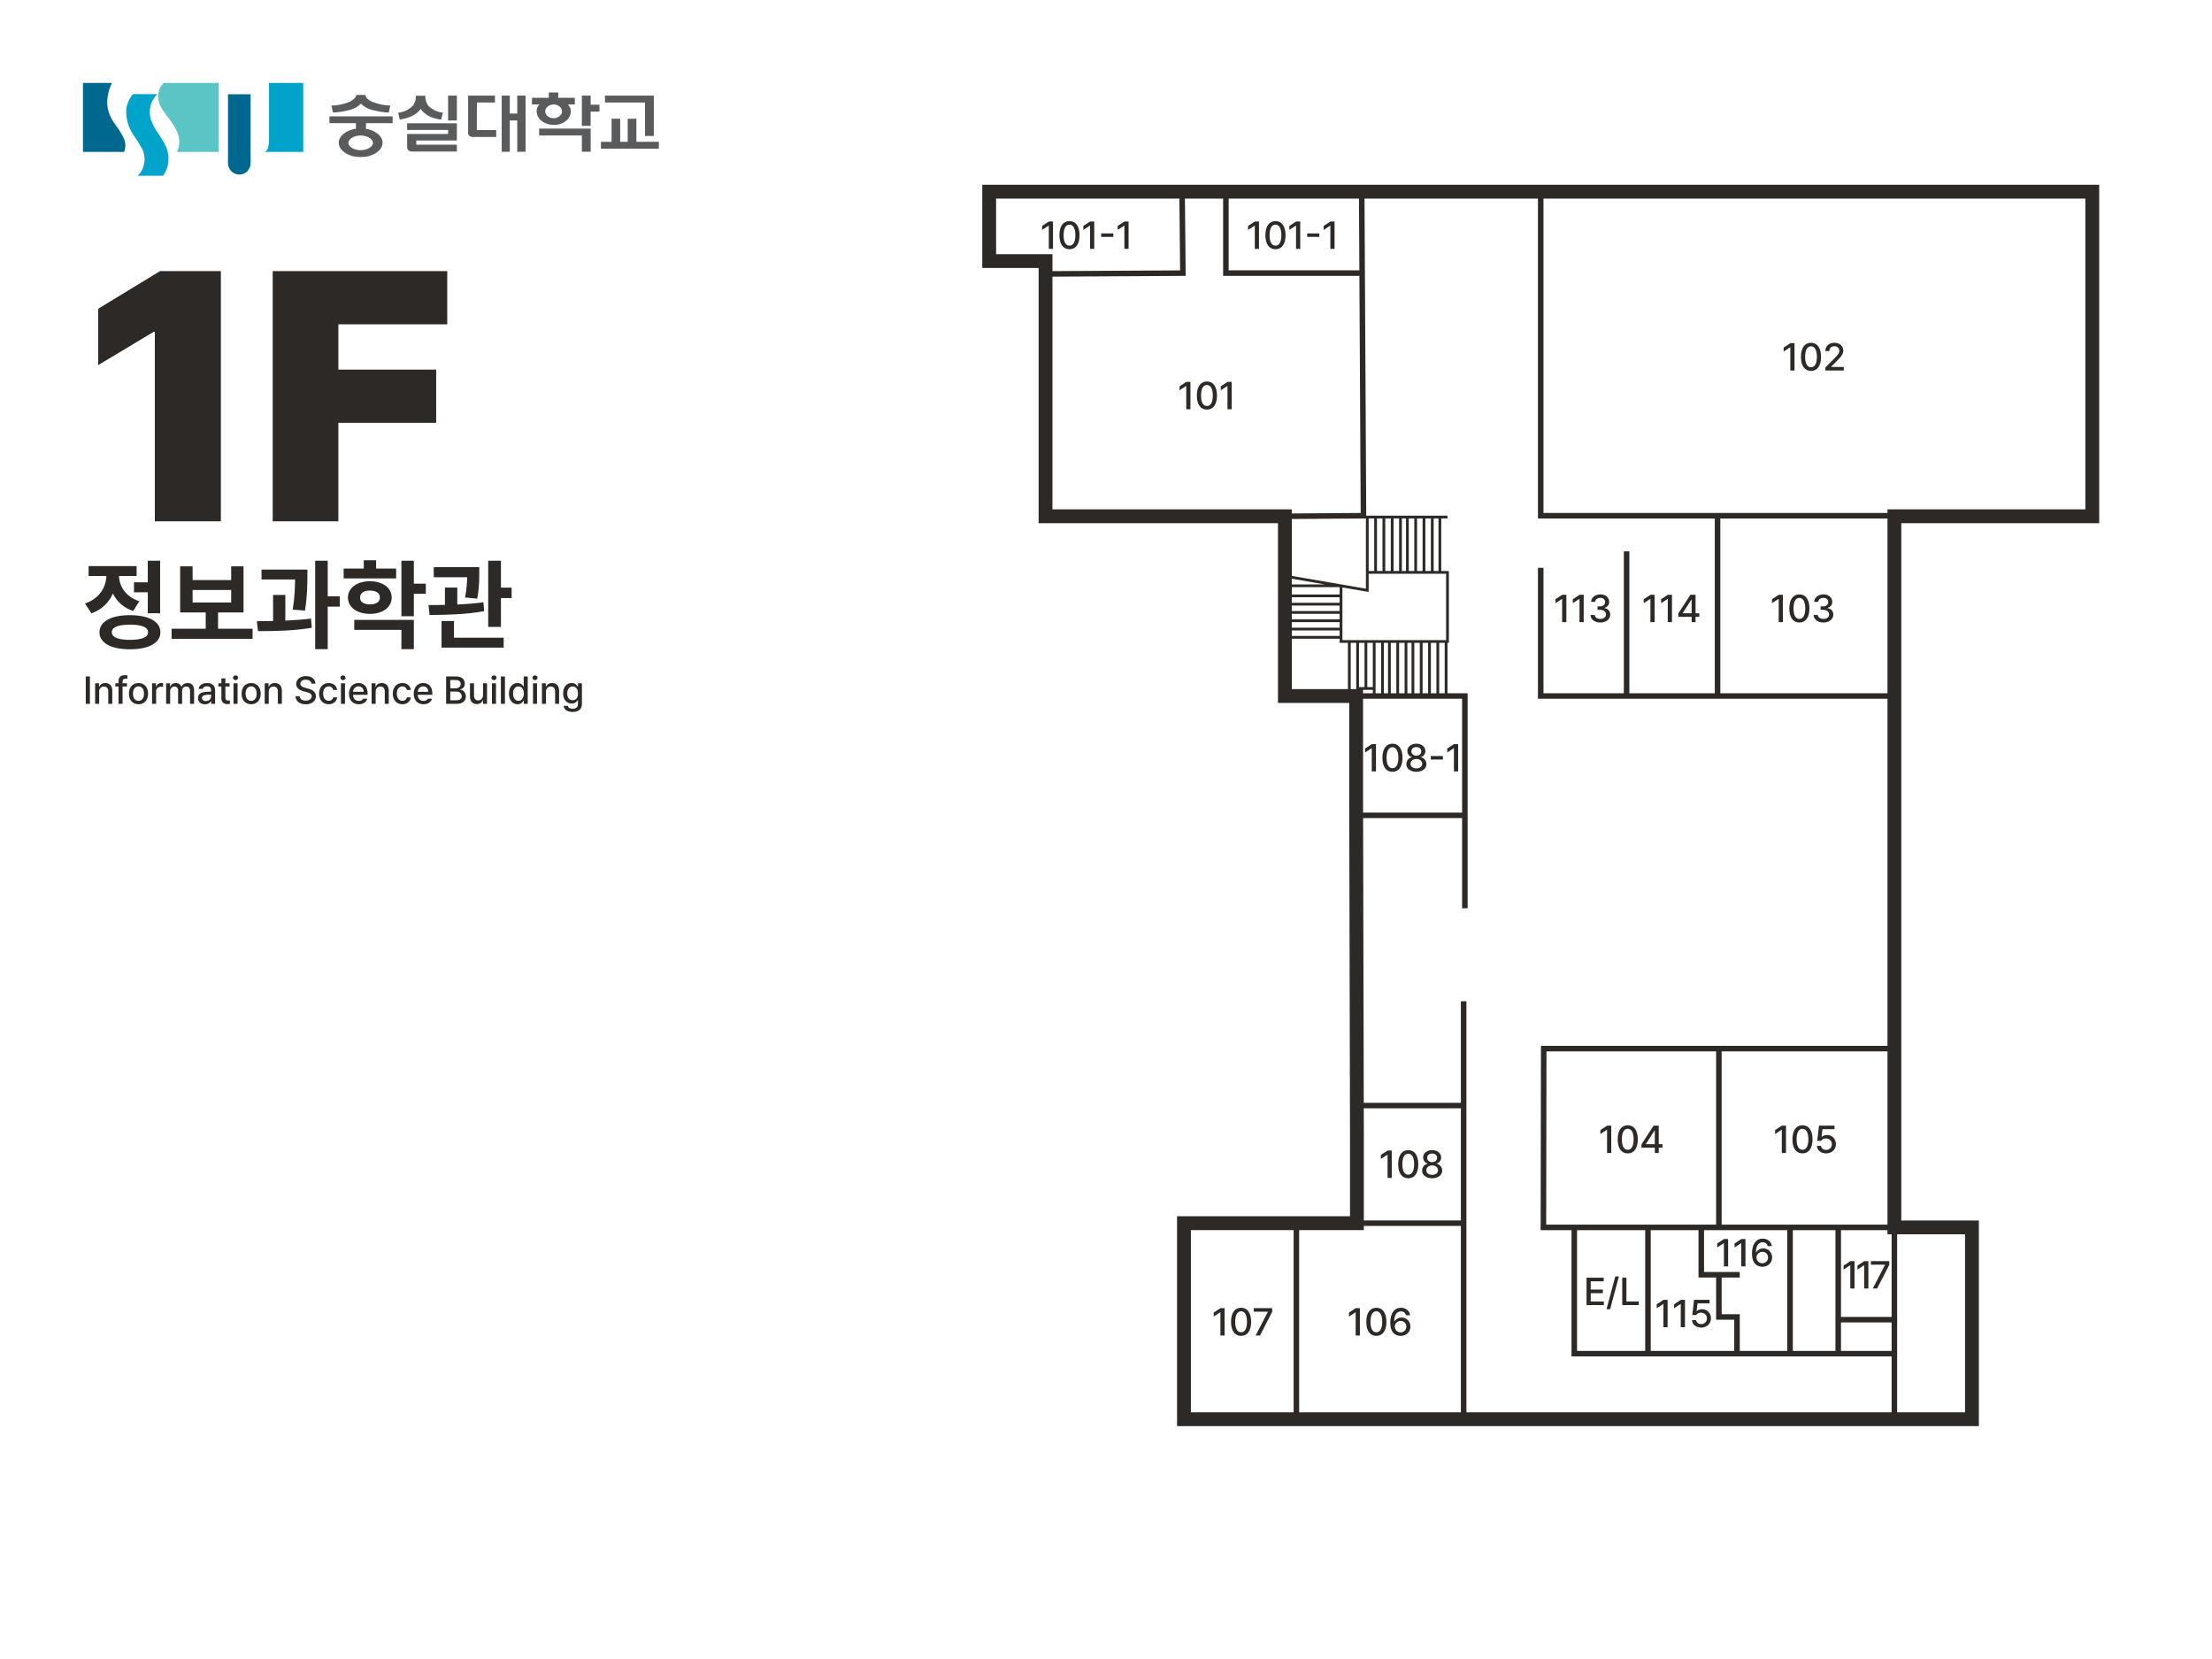 <svg width="800" height="600" viewBox="0 0 800 600" fill="none" xmlns="http://www.w3.org/2000/svg">
<path d="M357.75 94.42H378.13V186.72H464.7V251.72H490.46V285.79L490.75 410.75V442.38H428.2V513.28H713.18V443.9H685.13V186.72H756.7V69.32H357.75V94.42Z" stroke="#2D2926" stroke-width="5" stroke-miterlimit="10" stroke-linecap="square"/>
<path d="M685.02 379.25H558.31L558.2 443.9M685.13 443.9H558.19M685.13 443.9H596.01M685.13 443.9V489.57H596.01M685.13 443.9H713.19V512.51H685.13V443.9ZM490.46 251.72H529.35M529.35 399.84V513.28M529.35 399.84H490.46M529.35 399.84V363.12M596.01 443.9H569.36V489.57H596.01M596.01 443.9V489.57M529.79 251.72V294.88M529.79 294.88H490.48M529.79 294.88V327.48M685.13 251.72H557.22V206.35M685.13 186.51H557.22V69.32M464.7 186.72L493.12 186.51L492.48 69.32M621.18 186.51V251.72M378.13 99.07L427.81 98.78L427.52 69.32M443.36 69.32V98.78H492.64M588.28 251.72V200.41M621.66 379.25V443.9M615.29 443.9V461.03H628.21M621.66 461.03V476.3H628.21V489.57M647.4 443.9V489.57M664.82 443.9V489.57M664.82 477.28H685.13M468.86 442.65V513.17M490.75 442.38H529" stroke="#2D2926" stroke-width="2" stroke-miterlimit="10" stroke-linecap="square"/>
<path d="M465.5 187H494.5M523.5 187H520.75M494.5 187V207M494.5 187H497.5M494.5 207V213.5L485 211.862M494.5 207C494.681 207 495.788 207 497.5 207M485 211.862L465.5 208.5V221.5H485M485 211.862H465.5M485 211.862V215.5M497.5 187V207M497.5 187H500.5M497.5 207C498.361 207 499.374 207 500.5 207M500.5 187V207M500.5 187H503.5M500.5 207C501.431 207 502.439 207 503.5 207M503.5 187V207M503.5 187H506.5M503.5 207C504.462 207 505.467 207 506.5 207M506.5 187V207M506.5 187H509M506.5 207C507.319 207 508.155 207 509 207M509 187V207M509 187H512M509 207C509.993 207 510.997 207 512 207M512 187V207M512 187H515M512 207C513.007 207 514.011 207 515 207M515 187V207M515 187H518M515 207C516.022 207 517.028 207 518 207M518 187V207M518 187H520.75M518 207C518.953 207 519.874 207 520.75 207M520.75 187V207M520.75 207C521.731 207 522.655 207 523.5 207V232H523M465.5 215.5H485M485 215.5V218.5M465.5 218.5H485M485 218.5V221.5M485 221.5V224.5M485 224.5H465.5M485 224.5V227.5M485 227.5H465.5M485 227.5V230.5M485 230.5V232H488M485 230.5H465.5M488 232V250.5M488 232H491M491 232H494M491 232V249M491 250.5V249M494 232V249M494 232H497M491 249H497M497 249V252M497 249V232M497 232H500M500 232V252M500 232H502.5M502.5 232V252M502.5 232H505.5M505.5 232V252M505.5 232H508.5M508.5 232V252M508.5 232H511M511 232V252M511 232H514M514 232V252M514 232H517M517 232V252M517 232H520M520 232V252M520 232H523M523 232V252" stroke="#2D2926"/>
<path d="M430.539 138.102H429.062L426.602 139.715V141.15L428.967 139.605H429.021V148H430.539V138.102ZM436.5 148.137C438.79 148.137 440.13 146.291 440.137 143.051C440.13 139.831 438.77 137.965 436.5 137.965C434.224 137.965 432.863 139.831 432.863 143.051C432.863 146.291 434.21 148.137 436.5 148.137ZM434.367 143.051C434.367 140.59 435.167 139.243 436.5 139.236C437.826 139.243 438.633 140.59 438.633 143.051C438.633 145.519 437.833 146.838 436.5 146.838C435.16 146.838 434.36 145.519 434.367 143.051ZM445.455 138.102H443.979L441.518 139.715V141.15L443.883 139.605H443.938V148H445.455V138.102Z" fill="#2D2926"/>
<path d="M380.832 80.102H379.355L376.895 81.715V83.15L379.26 81.606H379.314V90H380.832V80.102ZM386.793 90.137C389.083 90.137 390.423 88.291 390.43 85.051C390.423 81.831 389.062 79.965 386.793 79.965C384.517 79.965 383.156 81.831 383.156 85.051C383.156 88.291 384.503 90.137 386.793 90.137ZM384.66 85.051C384.66 82.59 385.46 81.243 386.793 81.236C388.119 81.243 388.926 82.59 388.926 85.051C388.926 87.519 388.126 88.838 386.793 88.838C385.453 88.838 384.653 87.519 384.66 85.051ZM395.748 80.102H394.271L391.811 81.715V83.15L394.176 81.606H394.23V90H395.748V80.102ZM402.652 84.422H398.264V85.68H402.652V84.422ZM408.162 80.102H406.686L404.225 81.715V83.15L406.59 81.606H406.645V90H408.162V80.102Z" fill="#2D2926"/>
<path d="M455.332 80.102H453.855L451.395 81.715V83.15L453.76 81.606H453.814V90H455.332V80.102ZM461.293 90.137C463.583 90.137 464.923 88.291 464.93 85.051C464.923 81.831 463.562 79.965 461.293 79.965C459.017 79.965 457.656 81.831 457.656 85.051C457.656 88.291 459.003 90.137 461.293 90.137ZM459.16 85.051C459.16 82.59 459.96 81.243 461.293 81.236C462.619 81.243 463.426 82.59 463.426 85.051C463.426 87.519 462.626 88.838 461.293 88.838C459.953 88.838 459.153 87.519 459.16 85.051ZM470.248 80.102H468.771L466.311 81.715V83.15L468.676 81.606H468.73V90H470.248V80.102ZM477.152 84.422H472.764V85.68H477.152V84.422ZM482.662 80.102H481.186L478.725 81.715V83.15L481.09 81.606H481.145V90H482.662V80.102Z" fill="#2D2926"/>
<path d="M649.014 124.102H647.537L645.076 125.715V127.15L647.441 125.605H647.496V134H649.014V124.102ZM654.975 134.137C657.265 134.137 658.604 132.291 658.611 129.051C658.604 125.831 657.244 123.965 654.975 123.965C652.698 123.965 651.338 125.831 651.338 129.051C651.338 132.291 652.685 134.137 654.975 134.137ZM652.842 129.051C652.842 126.59 653.642 125.243 654.975 125.236C656.301 125.243 657.107 126.59 657.107 129.051C657.107 131.519 656.308 132.838 654.975 132.838C653.635 132.838 652.835 131.519 652.842 129.051ZM660.17 134H666.828V132.715H662.262V132.633L664.271 130.596C666.131 128.771 666.65 127.889 666.664 126.781C666.65 125.175 665.331 123.965 663.424 123.965C661.537 123.965 660.156 125.161 660.17 126.973H661.592C661.599 125.92 662.296 125.223 663.396 125.223C664.436 125.223 665.229 125.845 665.229 126.822C665.229 127.69 664.688 128.319 663.602 129.447L660.17 132.906V134Z" fill="#2D2926"/>
<path d="M566.491 215.102H565.015L562.554 216.715V218.15L564.919 216.605H564.974V225H566.491V215.102ZM572.767 215.102H571.29L568.829 216.715V218.15L571.194 216.605H571.249V225H572.767V215.102ZM578.796 225.137C580.847 225.137 582.371 223.927 582.364 222.279C582.371 221.028 581.585 220.119 580.231 219.928V219.859C581.298 219.593 581.995 218.786 581.981 217.658C581.995 216.195 580.771 214.965 578.823 214.965C576.978 214.965 575.487 216.059 575.446 217.672H576.896C576.93 216.776 577.818 216.223 578.81 216.223C579.855 216.223 580.532 216.838 580.532 217.74C580.532 218.69 579.746 219.319 578.618 219.312H577.771V220.543H578.618C580.033 220.55 580.847 221.247 580.847 222.225C580.847 223.188 579.979 223.838 578.782 223.838C577.675 223.838 576.813 223.284 576.759 222.416H575.228C575.289 224.036 576.745 225.137 578.796 225.137Z" fill="#2D2926"/>
<path d="M598.416 215.102H596.939L594.479 216.715V218.15L596.844 216.605H596.898V225H598.416V215.102ZM604.691 215.102H603.215L600.754 216.715V218.15L603.119 216.605H603.174V225H604.691V215.102ZM606.988 223.072H611.801V225H613.223V223.072H614.576V221.801H613.223V215.102H611.363L606.988 221.855V223.072ZM608.574 221.801V221.719L611.691 216.893H611.801V221.801H608.574Z" fill="#2D2926"/>
<path d="M644.809 215.102H643.332L640.871 216.715V218.15L643.236 216.605H643.291V225H644.809V215.102ZM650.77 225.137C653.06 225.137 654.399 223.291 654.406 220.051C654.399 216.831 653.039 214.965 650.77 214.965C648.493 214.965 647.133 216.831 647.133 220.051C647.133 223.291 648.479 225.137 650.77 225.137ZM648.637 220.051C648.637 217.59 649.437 216.243 650.77 216.236C652.096 216.243 652.902 217.59 652.902 220.051C652.902 222.519 652.103 223.838 650.77 223.838C649.43 223.838 648.63 222.519 648.637 220.051ZM659.479 225.137C661.529 225.137 663.054 223.927 663.047 222.279C663.054 221.028 662.268 220.119 660.914 219.928V219.859C661.98 219.593 662.678 218.786 662.664 217.658C662.678 216.195 661.454 214.965 659.506 214.965C657.66 214.965 656.17 216.059 656.129 217.672H657.578C657.612 216.776 658.501 216.223 659.492 216.223C660.538 216.223 661.215 216.838 661.215 217.74C661.215 218.69 660.429 219.319 659.301 219.312H658.453V220.543H659.301C660.716 220.55 661.529 221.247 661.529 222.225C661.529 223.188 660.661 223.838 659.465 223.838C658.357 223.838 657.496 223.284 657.441 222.416H655.91C655.972 224.036 657.428 225.137 659.479 225.137Z" fill="#2D2926"/>
<path d="M497.643 269.102H496.166L493.705 270.715V272.15L496.07 270.605H496.125V279H497.643V269.102ZM503.604 279.137C505.894 279.137 507.233 277.291 507.24 274.051C507.233 270.831 505.873 268.965 503.604 268.965C501.327 268.965 499.967 270.831 499.967 274.051C499.967 277.291 501.313 279.137 503.604 279.137ZM501.471 274.051C501.471 271.59 502.271 270.243 503.604 270.236C504.93 270.243 505.736 271.59 505.736 274.051C505.736 276.519 504.937 277.838 503.604 277.838C502.264 277.838 501.464 276.519 501.471 274.051ZM512.258 279.137C514.377 279.137 515.888 277.975 515.895 276.361C515.888 275.09 514.972 274.051 513.816 273.873V273.818C514.814 273.586 515.505 272.684 515.512 271.604C515.505 270.079 514.124 268.965 512.258 268.965C510.364 268.965 508.99 270.079 508.99 271.604C508.99 272.684 509.667 273.586 510.686 273.818V273.873C509.517 274.051 508.607 275.09 508.621 276.361C508.607 277.975 510.104 279.137 512.258 279.137ZM510.152 276.252C510.132 275.233 511.027 274.488 512.258 274.488C513.475 274.488 514.363 275.233 514.363 276.252C514.363 277.223 513.543 277.893 512.258 277.893C510.952 277.893 510.132 277.223 510.152 276.252ZM510.453 271.74C510.46 270.817 511.171 270.188 512.258 270.195C513.317 270.188 514.042 270.817 514.035 271.74C514.042 272.67 513.29 273.306 512.258 273.299C511.198 273.306 510.46 272.663 510.453 271.74ZM521.842 273.422H517.453V274.68H521.842V273.422ZM527.352 269.102H525.875L523.414 270.715V272.15L525.779 270.605H525.834V279H527.352V269.102Z" fill="#2D2926"/>
<path d="M503.35 416.102H501.873L499.412 417.715V419.15L501.777 417.605H501.832V426H503.35V416.102ZM509.311 426.137C511.601 426.137 512.94 424.291 512.947 421.051C512.94 417.831 511.58 415.965 509.311 415.965C507.034 415.965 505.674 417.831 505.674 421.051C505.674 424.291 507.021 426.137 509.311 426.137ZM507.178 421.051C507.178 418.59 507.978 417.243 509.311 417.236C510.637 417.243 511.443 418.59 511.443 421.051C511.443 423.519 510.644 424.838 509.311 424.838C507.971 424.838 507.171 423.519 507.178 421.051ZM517.965 426.137C520.084 426.137 521.595 424.975 521.602 423.361C521.595 422.09 520.679 421.051 519.523 420.873V420.818C520.521 420.586 521.212 419.684 521.219 418.604C521.212 417.079 519.831 415.965 517.965 415.965C516.071 415.965 514.697 417.079 514.697 418.604C514.697 419.684 515.374 420.586 516.393 420.818V420.873C515.224 421.051 514.314 422.09 514.328 423.361C514.314 424.975 515.812 426.137 517.965 426.137ZM515.859 423.252C515.839 422.233 516.734 421.488 517.965 421.488C519.182 421.488 520.07 422.233 520.07 423.252C520.07 424.223 519.25 424.893 517.965 424.893C516.659 424.893 515.839 424.223 515.859 423.252ZM516.16 418.74C516.167 417.817 516.878 417.188 517.965 417.195C519.024 417.188 519.749 417.817 519.742 418.74C519.749 419.67 518.997 420.306 517.965 420.299C516.905 420.306 516.167 419.663 516.16 418.74Z" fill="#2D2926"/>
<path d="M442.896 473.102H441.42L438.959 474.715V476.15L441.324 474.605H441.379V483H442.896V473.102ZM448.857 483.137C451.147 483.137 452.487 481.291 452.494 478.051C452.487 474.831 451.127 472.965 448.857 472.965C446.581 472.965 445.221 474.831 445.221 478.051C445.221 481.291 446.567 483.137 448.857 483.137ZM446.725 478.051C446.725 475.59 447.524 474.243 448.857 474.236C450.184 474.243 450.99 475.59 450.99 478.051C450.99 480.519 450.19 481.838 448.857 481.838C447.518 481.838 446.718 480.519 446.725 478.051ZM454.121 483H455.693L460.096 474.441V473.102H453.438V474.387H458.537V474.469L454.121 483Z" fill="#2D2926"/>
<path d="M491.815 473.102H490.339L487.878 474.715V476.15L490.243 474.605H490.298V483H491.815V473.102ZM497.776 483.137C500.066 483.137 501.406 481.291 501.413 478.051C501.406 474.831 500.046 472.965 497.776 472.965C495.5 472.965 494.14 474.831 494.14 478.051C494.14 481.291 495.486 483.137 497.776 483.137ZM495.644 478.051C495.644 475.59 496.443 474.243 497.776 474.236C499.103 474.243 499.909 475.59 499.909 478.051C499.909 480.519 499.109 481.838 497.776 481.838C496.437 481.838 495.637 480.519 495.644 478.051ZM506.554 483.137C508.68 483.15 510.095 481.681 510.095 479.76C510.095 477.866 508.673 476.513 506.909 476.506C505.836 476.513 504.906 477.005 504.366 477.846H504.257C504.257 475.61 505.146 474.284 506.677 474.277C507.675 474.284 508.311 474.865 508.509 475.672H509.999C509.767 474.1 508.502 472.965 506.677 472.965C504.305 472.965 502.814 474.934 502.808 478.379C502.808 482.036 504.722 483.123 506.554 483.137ZM504.435 479.801C504.448 478.7 505.371 477.729 506.581 477.736C507.771 477.729 508.632 478.652 508.632 479.787C508.632 480.942 507.736 481.872 506.54 481.879C505.323 481.872 504.441 480.901 504.435 479.801Z" fill="#2D2926"/>
<path d="M573.799 472H580.061V470.701H575.303V467.68H579.678V466.395H575.303V463.4H580.006V462.102H573.799V472ZM585.502 461.637H584.203L581.018 473.49H582.316L585.502 461.637ZM586.705 472H592.68V470.701H588.209V462.102H586.705V472Z" fill="#2D2926"/>
<path d="M603.114 470.102H601.638L599.177 471.715V473.15L601.542 471.605H601.597V480H603.114V470.102ZM609.39 470.102H607.913L605.452 471.715V473.15L607.817 471.605H607.872V480H609.39V470.102ZM615.269 480.137C617.333 480.137 618.796 478.735 618.796 476.787C618.796 474.88 617.422 473.499 615.556 473.492C614.804 473.499 614.106 473.766 613.696 474.162H613.601L613.929 471.387H618.29V470.102H612.685L612.042 475.611H613.464C613.799 475.003 614.407 474.736 615.2 474.736C616.444 474.75 617.333 475.625 617.333 476.828C617.333 478.004 616.472 478.872 615.269 478.879C614.271 478.872 613.464 478.257 613.382 477.416H611.919C611.987 478.995 613.396 480.137 615.269 480.137Z" fill="#2D2926"/>
<path d="M624.998 448.102H623.521L621.061 449.715V451.15L623.426 449.605H623.48V458H624.998V448.102ZM631.273 448.102H629.797L627.336 449.715V451.15L629.701 449.605H629.756V458H631.273V448.102ZM637.371 458.137C639.497 458.15 640.912 456.681 640.912 454.76C640.912 452.866 639.49 451.513 637.727 451.506C636.653 451.513 635.724 452.005 635.184 452.846H635.074C635.074 450.61 635.963 449.284 637.494 449.277C638.492 449.284 639.128 449.865 639.326 450.672H640.816C640.584 449.1 639.319 447.965 637.494 447.965C635.122 447.965 633.632 449.934 633.625 453.379C633.625 457.036 635.539 458.123 637.371 458.137ZM635.252 454.801C635.266 453.7 636.188 452.729 637.398 452.736C638.588 452.729 639.449 453.652 639.449 454.787C639.449 455.942 638.554 456.872 637.357 456.879C636.141 456.872 635.259 455.901 635.252 454.801Z" fill="#2D2926"/>
<path d="M670.702 456.102H669.226L666.765 457.715V459.15L669.13 457.605H669.185V466H670.702V456.102ZM675.718 456.102H674.241L671.78 457.715V459.15L674.146 457.605H674.2V466H675.718V456.102ZM677.315 466H678.887L683.29 457.441V456.102H676.632V457.387H681.731V457.469L677.315 466Z" fill="#2D2926"/>
<path d="M582.733 407.102H581.257L578.796 408.715V410.15L581.161 408.605H581.216V417H582.733V407.102ZM588.694 417.137C590.984 417.137 592.324 415.291 592.331 412.051C592.324 408.831 590.964 406.965 588.694 406.965C586.418 406.965 585.058 408.831 585.058 412.051C585.058 415.291 586.404 417.137 588.694 417.137ZM586.562 412.051C586.562 409.59 587.361 408.243 588.694 408.236C590.021 408.243 590.827 409.59 590.827 412.051C590.827 414.519 590.027 415.838 588.694 415.838C587.354 415.838 586.555 414.519 586.562 412.051ZM593.671 415.072H598.483V417H599.905V415.072H601.259V413.801H599.905V407.102H598.046L593.671 413.855V415.072ZM595.257 413.801V413.719L598.374 408.893H598.483V413.801H595.257Z" fill="#2D2926"/>
<path d="M645.932 407.102H644.455L641.994 408.715V410.15L644.359 408.605H644.414V417H645.932V407.102ZM651.893 417.137C654.183 417.137 655.522 415.291 655.529 412.051C655.522 408.831 654.162 406.965 651.893 406.965C649.616 406.965 648.256 408.831 648.256 412.051C648.256 415.291 649.603 417.137 651.893 417.137ZM649.76 412.051C649.76 409.59 650.56 408.243 651.893 408.236C653.219 408.243 654.025 409.59 654.025 412.051C654.025 414.519 653.226 415.838 651.893 415.838C650.553 415.838 649.753 414.519 649.76 412.051ZM660.451 417.137C662.516 417.137 663.979 415.735 663.979 413.787C663.979 411.88 662.604 410.499 660.738 410.492C659.986 410.499 659.289 410.766 658.879 411.162H658.783L659.111 408.387H663.473V407.102H657.867L657.225 412.611H658.646C658.981 412.003 659.59 411.736 660.383 411.736C661.627 411.75 662.516 412.625 662.516 413.828C662.516 415.004 661.654 415.872 660.451 415.879C659.453 415.872 658.646 415.257 658.564 414.416H657.102C657.17 415.995 658.578 417.137 660.451 417.137Z" fill="#2D2926"/>
<g clip-path="url(#clip0_12_3)">
<path d="M119.14 44.55H128.74V46.55C125.39 46.99 122.51 49.09 122.51 51.63C122.51 54.47 126.13 56.77 129.98 56.77H130.89C134.74 56.77 138.36 54.47 138.36 51.63C138.36 49.14 135.6 47.06 132.36 46.58V44.55H142V42.1H119.14V44.55ZM134.87 51.67C134.87 53.24 132.56 54.32 130.44 54.32C128.32 54.32 126 53.24 126 51.67C126 50.1 128.31 49 130.44 49C132.57 49 134.87 50.08 134.87 51.67Z" fill="#5A5B5D"/>
<path d="M162.06 43.59L165.23 43.55V34.59H162.06V43.59Z" fill="#5A5B5D"/>
<path d="M147.24 47H162.06V48.45H147.24V53C147.218 53.253 147.248 53.508 147.329 53.749C147.41 53.99 147.54 54.211 147.71 54.4C148.122 54.695 148.624 54.837 149.13 54.8H165.23V52.33H150.55V50.82H165.23V44.59H147.23L147.24 47Z" fill="#5A5B5D"/>
<path d="M213.62 34.59H210.44V45.53H213.6L213.62 40.37H216.81V37.87H213.62V34.59Z" fill="#5A5B5D"/>
<path d="M194.99 49H210.44V54.86L213.62 54.87V46.51H194.99V49Z" fill="#5A5B5D"/>
<path d="M194.09 40.19C194.087 40.904 194.26 41.607 194.593 42.239C194.926 42.87 195.409 43.41 196 43.81C197.254 44.728 198.777 45.203 200.33 45.16C201.857 45.211 203.354 44.734 204.57 43.81C205.154 43.405 205.629 42.863 205.955 42.232C206.281 41.601 206.448 40.9 206.44 40.19C206.432 39.742 206.337 39.301 206.16 38.89C205.962 38.48 205.698 38.105 205.38 37.78H207.89V35.38H201.89V33.44H198.47V35.38H192.4V37.78H195.13C194.79 38.094 194.515 38.471 194.32 38.89C194.155 39.303 194.077 39.745 194.09 40.19V40.19ZM198.09 38.49C198.703 38.02 199.457 37.77 200.23 37.78C200.99 37.771 201.731 38.022 202.33 38.49C202.618 38.695 202.853 38.965 203.018 39.278C203.183 39.59 203.273 39.937 203.28 40.29C203.269 40.631 203.177 40.965 203.012 41.264C202.847 41.563 202.613 41.819 202.33 42.01C201.744 42.506 200.998 42.773 200.23 42.76C199.45 42.775 198.69 42.509 198.09 42.01C197.816 41.813 197.591 41.555 197.433 41.257C197.276 40.958 197.189 40.627 197.18 40.29C197.19 39.937 197.281 39.592 197.446 39.28C197.611 38.968 197.845 38.697 198.13 38.49H198.09Z" fill="#5A5B5D"/>
<path d="M187.07 41.06H184.38V34.59H181.45V54.91L184.38 54.88V43.56H187.07V54.91L190.09 54.88V34.59H187.07V41.06Z" fill="#5A5B5D"/>
<path d="M172.49 37.08H179V34.59H169.3V48C169.279 48.243 169.323 48.487 169.429 48.707C169.534 48.927 169.697 49.115 169.9 49.25C170.336 49.479 170.829 49.58 171.32 49.54H179.45V47.04H172.45L172.49 37.08Z" fill="#5A5B5D"/>
<path d="M233.28 49.18L236.46 49.16L236.47 34.59H218.8V37.08H233.28V49.18Z" fill="#5A5B5D"/>
<path d="M230.16 51.29V42.94H227.02V51.29H224.3V42.94H221.18V51.29H217.34V53.78H238.29V51.29H230.16Z" fill="#5A5B5D"/>
<path d="M125.79 39.93C127.576 39.595 129.227 38.747 130.54 37.49C131.832 38.751 133.473 39.594 135.25 39.91C137.001 40.362 138.794 40.631 140.6 40.71L141.16 38.17C139.112 38.122 137.085 37.74 135.16 37.04C133.4 36.39 132.16 35.3 132.16 34.35H128.86C128.86 35.2 127.63 36.35 125.86 37.04C123.941 37.765 121.911 38.154 119.86 38.19V38.19L120.42 40.68C122.232 40.628 124.033 40.377 125.79 39.93V39.93Z" fill="#5A5B5D"/>
<path d="M152.15 39.43C152.975 40.542 154.047 41.449 155.28 42.08C156.64 42.679 158.077 43.083 159.55 43.28L160.17 40.75C158.145 40.534 156.258 39.622 154.83 38.17C154.105 37.134 153.752 35.882 153.83 34.62H150.42C150.488 35.898 150.11 37.16 149.35 38.19C147.92 39.646 146.029 40.561 144 40.78V40.78L144.6 43.25C146.025 43.037 147.417 42.641 148.74 42.07C150.077 41.485 151.249 40.578 152.15 39.43V39.43Z" fill="#5A5B5D"/>
<path d="M58.9 63.55H49.78C49.88 63.55 50.22 63.11 50.3 63.02C50.48 62.824 50.647 62.617 50.8 62.4C51.193 61.865 51.507 61.275 51.73 60.65C52.519 58.531 52.465 56.19 51.58 54.11C50.56 52.249 49.431 50.449 48.2 48.72C46.435 46.099 45.542 42.988 45.65 39.83C45.847 37.694 46.708 35.673 48.11 34.05H56.89C55.701 35.203 54.854 36.662 54.441 38.266C54.028 39.87 54.066 41.556 54.55 43.14C55.159 44.964 56.05 46.681 57.19 48.23C58.247 49.725 59.187 51.3 60 52.94C60.9 54.981 61.158 57.248 60.74 59.44C60.539 60.489 60.178 61.501 59.67 62.44C59.54 62.61 59.1 63.55 58.9 63.55Z" fill="#00A3C9"/>
<path d="M64 54.94H79.09V30H59.18C58.324 30.862 57.709 31.933 57.399 33.108C57.088 34.282 57.092 35.518 57.41 36.69C57.93 38.82 59.47 40.69 60.84 42.55C63.02 45.44 65.4 48.7 64.73 52.55C64.617 53.381 64.371 54.188 64 54.94V54.94Z" fill="#5AC5C4"/>
<path d="M30 30V54.94H44.89C45.494 53.459 45.494 51.801 44.89 50.32C43.45 46.8 41.11 44.9 39.81 41.84C38.56 38.93 38.42 36.28 39.48 32.46C39.762 31.62 40.096 30.798 40.48 30L30 30Z" fill="#00678F"/>
<path d="M109.66 30H97.3V49.78C97.3 49.88 97.3 50.36 97.3 50.85C97.17 53.95 96.44 54.57 95.67 54.94H109.67L109.66 30Z" fill="#00A3C9"/>
<path d="M82.46 34.08V59.2C82.501 60.25 82.944 61.243 83.697 61.975C84.45 62.707 85.457 63.121 86.507 63.132C87.557 63.142 88.571 62.748 89.339 62.031C90.106 61.313 90.569 60.329 90.63 59.28V34.08H82.46Z" fill="#00678F"/>
</g>
<path d="M79.875 98.05H57.875L35.5 111.675V132.05L55.5 120.05H56V188.55H79.875V98.05ZM98.625 188.55H122.375V152.925H157.75V133.675H122.375V117.3H161.75V98.05H98.625V188.55Z" fill="#2D2926"/>
<path d="M57.914 202.792H53.449V210.597H48.457V214.218H53.449V221.777H57.914V202.792ZM30.738 218.261L33.059 221.812C36.855 220.511 39.422 217.892 40.828 214.64C42.217 217.505 44.66 219.825 48.176 220.968L50.391 217.452C45.416 215.8 43.131 212.038 43.043 208.312H49.406V204.726H32.039V208.312H38.473C38.367 212.32 35.977 216.503 30.738 218.261ZM35.977 228.667C35.977 232.552 40.16 234.82 46.98 234.82C53.818 234.82 58.002 232.552 58.02 228.667C58.002 224.782 53.818 222.497 46.98 222.48C40.16 222.497 35.977 224.782 35.977 228.667ZM40.441 228.667C40.441 226.822 42.744 225.907 46.98 225.925C51.234 225.907 53.537 226.822 53.555 228.667C53.537 230.495 51.234 231.409 46.98 231.409C42.744 231.409 40.441 230.495 40.441 228.667ZM91.348 227.402H78.867V221.495H88.078V204.831H83.613V209.788H69.656V204.831H65.156V221.495H74.402V227.402H62.062V231.058H91.348V227.402ZM69.656 217.909V213.374H83.613V217.909H69.656ZM111.176 205.991H94.582V209.577H106.711C106.676 212.407 106.605 215.835 105.867 220.476L110.297 220.827C111.141 215.501 111.141 211.564 111.176 208.558V205.991ZM92.894 224.659L93.316 228.245C98.924 228.281 106.166 228.157 112.758 227.05L112.477 223.71C109.523 224.097 106.342 224.325 103.195 224.448V215.167H98.766V224.589C96.691 224.642 94.688 224.659 92.894 224.659ZM113.988 234.784H118.523V219.386H122.883V215.659H118.523V202.792H113.988V234.784ZM143.273 205.64H136.031V202.616H131.566V205.64H124.289V209.191H143.273V205.64ZM125.836 216.116C125.836 219.632 129.141 222.005 133.781 222.023C138.439 222.005 141.656 219.632 141.656 216.116C141.656 212.601 138.439 210.228 133.781 210.21C129.141 210.228 125.836 212.601 125.836 216.116ZM128.121 227.788H145.172V234.784H149.672V224.202H128.121V227.788ZM130.23 216.116C130.213 214.464 131.637 213.585 133.781 213.585C135.943 213.585 137.402 214.464 137.402 216.116C137.402 217.751 135.943 218.595 133.781 218.577C131.637 218.595 130.213 217.751 130.23 216.116ZM145.172 222.866H149.672V214.745H153.996V211.089H149.672V202.792H145.172V222.866ZM173.332 205.113H156.879V208.769H168.955C168.92 210.685 168.779 213.023 168.199 216.081L172.594 216.503C173.332 212.531 173.332 209.331 173.332 207.116V205.113ZM154.98 218.823L155.367 222.409C160.939 222.392 168.428 222.269 175.09 221.038L174.844 217.804C171.838 218.243 168.586 218.49 165.387 218.63V212.495H160.922V218.771C158.795 218.823 156.773 218.823 154.98 218.823ZM159.691 234.222H182.156V230.636H164.191V224.589H159.691V234.222ZM176.566 226.734H181.172V216.292H185.039V212.531H181.172V202.792H176.566V226.734Z" fill="#2D2926"/>
<path d="M32.516 244.652H31.012V254.55H32.516V244.652ZM35.865 250.148C35.865 248.965 36.583 248.288 37.588 248.288C38.572 248.288 39.153 248.931 39.16 250.011V254.55H40.609V249.833C40.616 247.994 39.605 247.031 38.08 247.031C36.973 247.031 36.241 247.543 35.893 248.343H35.81V247.126H34.402V254.55H35.865V250.148ZM45.928 247.126H44.328V246.484C44.328 245.759 44.69 245.445 45.463 245.445C45.593 245.445 45.805 245.458 46.078 245.499V244.282C45.791 244.228 45.429 244.187 45.08 244.187C43.72 244.187 42.872 244.939 42.865 246.265V247.126H41.717V248.288H42.865V254.55H44.328V248.288H45.928V247.126ZM50.098 254.7C52.19 254.7 53.557 253.169 53.557 250.872C53.557 248.562 52.19 247.031 50.098 247.031C47.992 247.031 46.618 248.562 46.625 250.872C46.618 253.169 47.992 254.7 50.098 254.7ZM48.088 250.872C48.088 249.45 48.737 248.24 50.098 248.234C51.438 248.24 52.08 249.45 52.08 250.872C52.08 252.287 51.438 253.484 50.098 253.484C48.737 253.484 48.088 252.287 48.088 250.872ZM54.992 254.55H56.455V250.025C56.455 249.054 57.207 248.35 58.219 248.357C58.52 248.35 58.861 248.411 58.984 248.439V247.044C58.834 247.031 58.547 247.01 58.369 247.017C57.501 247.01 56.756 247.509 56.482 248.302H56.4V247.126H54.992V254.55ZM60.078 254.55H61.541V249.97C61.541 248.972 62.238 248.288 63.059 248.288C63.858 248.288 64.412 248.815 64.412 249.628V254.55H65.861V249.82C65.861 248.931 66.401 248.288 67.338 248.288C68.103 248.288 68.732 248.705 68.732 249.71V254.55H70.195V249.573C70.189 247.871 69.238 247.031 67.898 247.031C66.825 247.031 66.019 247.543 65.67 248.343H65.588C65.273 247.516 64.583 247.031 63.592 247.031C62.614 247.031 61.883 247.516 61.568 248.343H61.486V247.126H60.078V254.55ZM71.617 252.458C71.61 253.907 72.711 254.714 74.119 254.714C75.35 254.714 76.033 254.092 76.32 253.538H76.375V254.55H77.797V249.615C77.79 247.461 76.067 247.031 74.885 247.031C73.128 247.031 71.98 247.919 71.85 249.15H73.299C73.449 248.603 73.969 248.206 74.83 248.206C75.821 248.206 76.341 248.692 76.334 249.532L76.341 250.127C75.999 250.141 74.885 250.202 74.393 250.23C73.053 250.325 71.61 250.763 71.617 252.458ZM73.039 252.472C73.039 251.74 73.641 251.378 74.598 251.31C74.946 251.289 76.006 251.214 76.341 251.194L76.348 251.87C76.348 252.752 75.637 253.545 74.447 253.552C73.627 253.545 73.039 253.183 73.039 252.472ZM83.033 247.126H81.516V245.349H80.066V247.126H78.973V248.288H80.066V252.663C80.053 254.017 81.085 254.646 82.227 254.646C82.63 254.646 82.944 254.618 83.143 254.591V253.32C82.938 253.34 82.616 253.361 82.404 253.361C81.933 253.354 81.522 253.203 81.516 252.363V248.288H83.033V247.126ZM84.455 254.55H85.918V247.126H84.455V254.55ZM84.264 245.116C84.27 245.595 84.688 245.985 85.193 245.978C85.692 245.985 86.109 245.595 86.109 245.116C86.109 244.638 85.692 244.255 85.193 244.255C84.688 244.255 84.27 244.638 84.264 245.116ZM90.84 254.7C92.932 254.7 94.299 253.169 94.299 250.872C94.299 248.562 92.932 247.031 90.84 247.031C88.734 247.031 87.36 248.562 87.367 250.872C87.36 253.169 88.734 254.7 90.84 254.7ZM88.83 250.872C88.83 249.45 89.48 248.24 90.84 248.234C92.18 248.24 92.822 249.45 92.822 250.872C92.822 252.287 92.18 253.484 90.84 253.484C89.48 253.484 88.83 252.287 88.83 250.872ZM97.197 250.148C97.197 248.965 97.915 248.288 98.92 248.288C99.904 248.288 100.485 248.931 100.492 250.011V254.55H101.941V249.833C101.948 247.994 100.937 247.031 99.412 247.031C98.305 247.031 97.573 247.543 97.225 248.343H97.143V247.126H95.734V254.55H97.197V250.148ZM112.646 247.263H114.109C114.062 245.663 112.66 244.515 110.65 244.515C108.647 244.515 107.13 245.65 107.123 247.359C107.13 248.74 108.114 249.546 109.707 249.984L110.883 250.298C111.929 250.578 112.749 250.927 112.756 251.788C112.749 252.759 111.833 253.395 110.568 253.402C109.413 253.395 108.456 252.882 108.367 251.802H106.863C106.959 253.607 108.354 254.714 110.568 254.714C112.906 254.714 114.239 253.49 114.246 251.816C114.239 250.025 112.653 249.334 111.389 249.027L110.432 248.767C109.646 248.582 108.627 248.213 108.627 247.277C108.634 246.436 109.399 245.814 110.609 245.814C111.744 245.814 112.551 246.34 112.646 247.263ZM118.881 254.7C120.631 254.7 121.772 253.641 121.93 252.198H120.508C120.323 252.998 119.708 253.463 118.881 253.456C117.657 253.463 116.871 252.458 116.871 250.831C116.871 249.252 117.678 248.254 118.881 248.247C119.804 248.254 120.357 248.835 120.508 249.532H121.93C121.772 248.029 120.549 247.031 118.854 247.031C116.762 247.031 115.401 248.61 115.408 250.872C115.401 253.108 116.714 254.7 118.881 254.7ZM123.311 254.55H124.773V247.126H123.311V254.55ZM123.119 245.116C123.126 245.595 123.543 245.985 124.049 245.978C124.548 245.985 124.965 245.595 124.965 245.116C124.965 244.638 124.548 244.255 124.049 244.255C123.543 244.255 123.126 244.638 123.119 245.116ZM129.75 254.7C131.384 254.7 132.525 253.894 132.854 252.691H131.377C131.131 253.142 130.591 253.497 129.764 253.497C128.547 253.497 127.713 252.698 127.672 251.282H132.949V250.763C132.949 248.076 131.343 247.031 129.654 247.031C127.583 247.031 126.216 248.603 126.223 250.886C126.216 253.19 127.562 254.7 129.75 254.7ZM127.679 250.189C127.74 249.143 128.499 248.227 129.668 248.234C130.782 248.227 131.514 249.061 131.514 250.189H127.679ZM135.861 250.148C135.861 248.965 136.579 248.288 137.584 248.288C138.568 248.288 139.149 248.931 139.156 250.011V254.55H140.605V249.833C140.612 247.994 139.601 247.031 138.076 247.031C136.969 247.031 136.237 247.543 135.889 248.343H135.807V247.126H134.398V254.55H135.861V250.148ZM145.527 254.7C147.277 254.7 148.419 253.641 148.576 252.198H147.154C146.97 252.998 146.354 253.463 145.527 253.456C144.304 253.463 143.518 252.458 143.518 250.831C143.518 249.252 144.324 248.254 145.527 248.247C146.45 248.254 147.004 248.835 147.154 249.532H148.576C148.419 248.029 147.195 247.031 145.5 247.031C143.408 247.031 142.048 248.61 142.055 250.872C142.048 253.108 143.36 254.7 145.527 254.7ZM153.156 254.7C154.79 254.7 155.932 253.894 156.26 252.691H154.783C154.537 253.142 153.997 253.497 153.17 253.497C151.953 253.497 151.119 252.698 151.078 251.282H156.355V250.763C156.355 248.076 154.749 247.031 153.061 247.031C150.989 247.031 149.622 248.603 149.629 250.886C149.622 253.19 150.969 254.7 153.156 254.7ZM151.085 250.189C151.146 249.143 151.905 248.227 153.074 248.234C154.188 248.227 154.92 249.061 154.92 250.189H151.085ZM161.346 254.55H165.133C167.443 254.55 168.482 253.402 168.482 251.884C168.482 250.353 167.416 249.491 166.432 249.437V249.341C167.341 249.109 168.1 248.487 168.1 247.249C168.1 245.78 167.081 244.652 164.969 244.652H161.346V254.55ZM162.85 253.265V250.107H165.051C166.24 250.107 166.992 250.865 166.992 251.816C166.992 252.636 166.418 253.258 164.996 253.265H162.85ZM162.85 248.931V245.937H164.873C166.056 245.937 166.623 246.552 166.623 247.372C166.623 248.323 165.844 248.924 164.846 248.931H162.85ZM174.689 251.46C174.689 252.725 173.753 253.32 172.939 253.32C172.051 253.32 171.436 252.677 171.436 251.665V247.126H169.973V251.843C169.973 253.682 170.984 254.646 172.42 254.646C173.534 254.646 174.293 254.058 174.635 253.265H174.717V254.55H176.139V247.126H174.689V251.46ZM177.916 254.55H179.379V247.126H177.916V254.55ZM177.725 245.116C177.731 245.595 178.148 245.985 178.654 245.978C179.153 245.985 179.57 245.595 179.57 245.116C179.57 244.638 179.153 244.255 178.654 244.255C178.148 244.255 177.731 244.638 177.725 245.116ZM182.619 244.652H181.156V254.55H182.619V244.652ZM187.172 254.7C188.525 254.694 189.059 253.873 189.332 253.388H189.441V254.55H190.863V244.652H189.4V248.329H189.332C189.065 247.865 188.566 247.031 187.186 247.031C185.401 247.031 184.068 248.439 184.068 250.859C184.068 253.251 185.381 254.694 187.172 254.7ZM185.559 250.831C185.552 249.368 186.208 248.268 187.5 248.275C188.758 248.268 189.441 249.286 189.441 250.831C189.441 252.39 188.744 253.449 187.5 253.456C186.222 253.449 185.552 252.322 185.559 250.831ZM192.764 254.55H194.227V247.126H192.764V254.55ZM192.572 245.116C192.579 245.595 192.996 245.985 193.502 245.978C194.001 245.985 194.418 245.595 194.418 245.116C194.418 244.638 194.001 244.255 193.502 244.255C192.996 244.255 192.579 244.638 192.572 245.116ZM197.467 250.148C197.467 248.965 198.185 248.288 199.189 248.288C200.174 248.288 200.755 248.931 200.762 250.011V254.55H202.211V249.833C202.218 247.994 201.206 247.031 199.682 247.031C198.574 247.031 197.843 247.543 197.494 248.343H197.412V247.126H196.004V254.55H197.467V250.148ZM207.105 257.49C209.02 257.49 210.462 256.621 210.455 254.714V247.126H209.033V248.329H208.938C208.664 247.865 208.158 247.031 206.777 247.031C204.993 247.031 203.66 248.391 203.66 250.763C203.66 253.135 205.014 254.441 206.764 254.441C208.131 254.441 208.664 253.675 208.924 253.197H209.02V254.659C209.013 255.815 208.281 256.321 207.119 256.314C206.155 256.321 205.499 255.979 205.355 255.275H203.865C203.995 256.662 205.232 257.49 207.105 257.49ZM205.15 250.79C205.144 249.368 205.8 248.268 207.092 248.275C208.35 248.268 209.033 249.286 209.033 250.79C209.033 252.322 208.336 253.231 207.092 253.238C205.813 253.231 205.144 252.246 205.15 250.79Z" fill="#2D2926"/>
<defs>
<clipPath id="clip0_12_3">
<rect width="208.29" height="33.55" fill="white" transform="translate(30 30)"/>
</clipPath>
</defs>
</svg>
